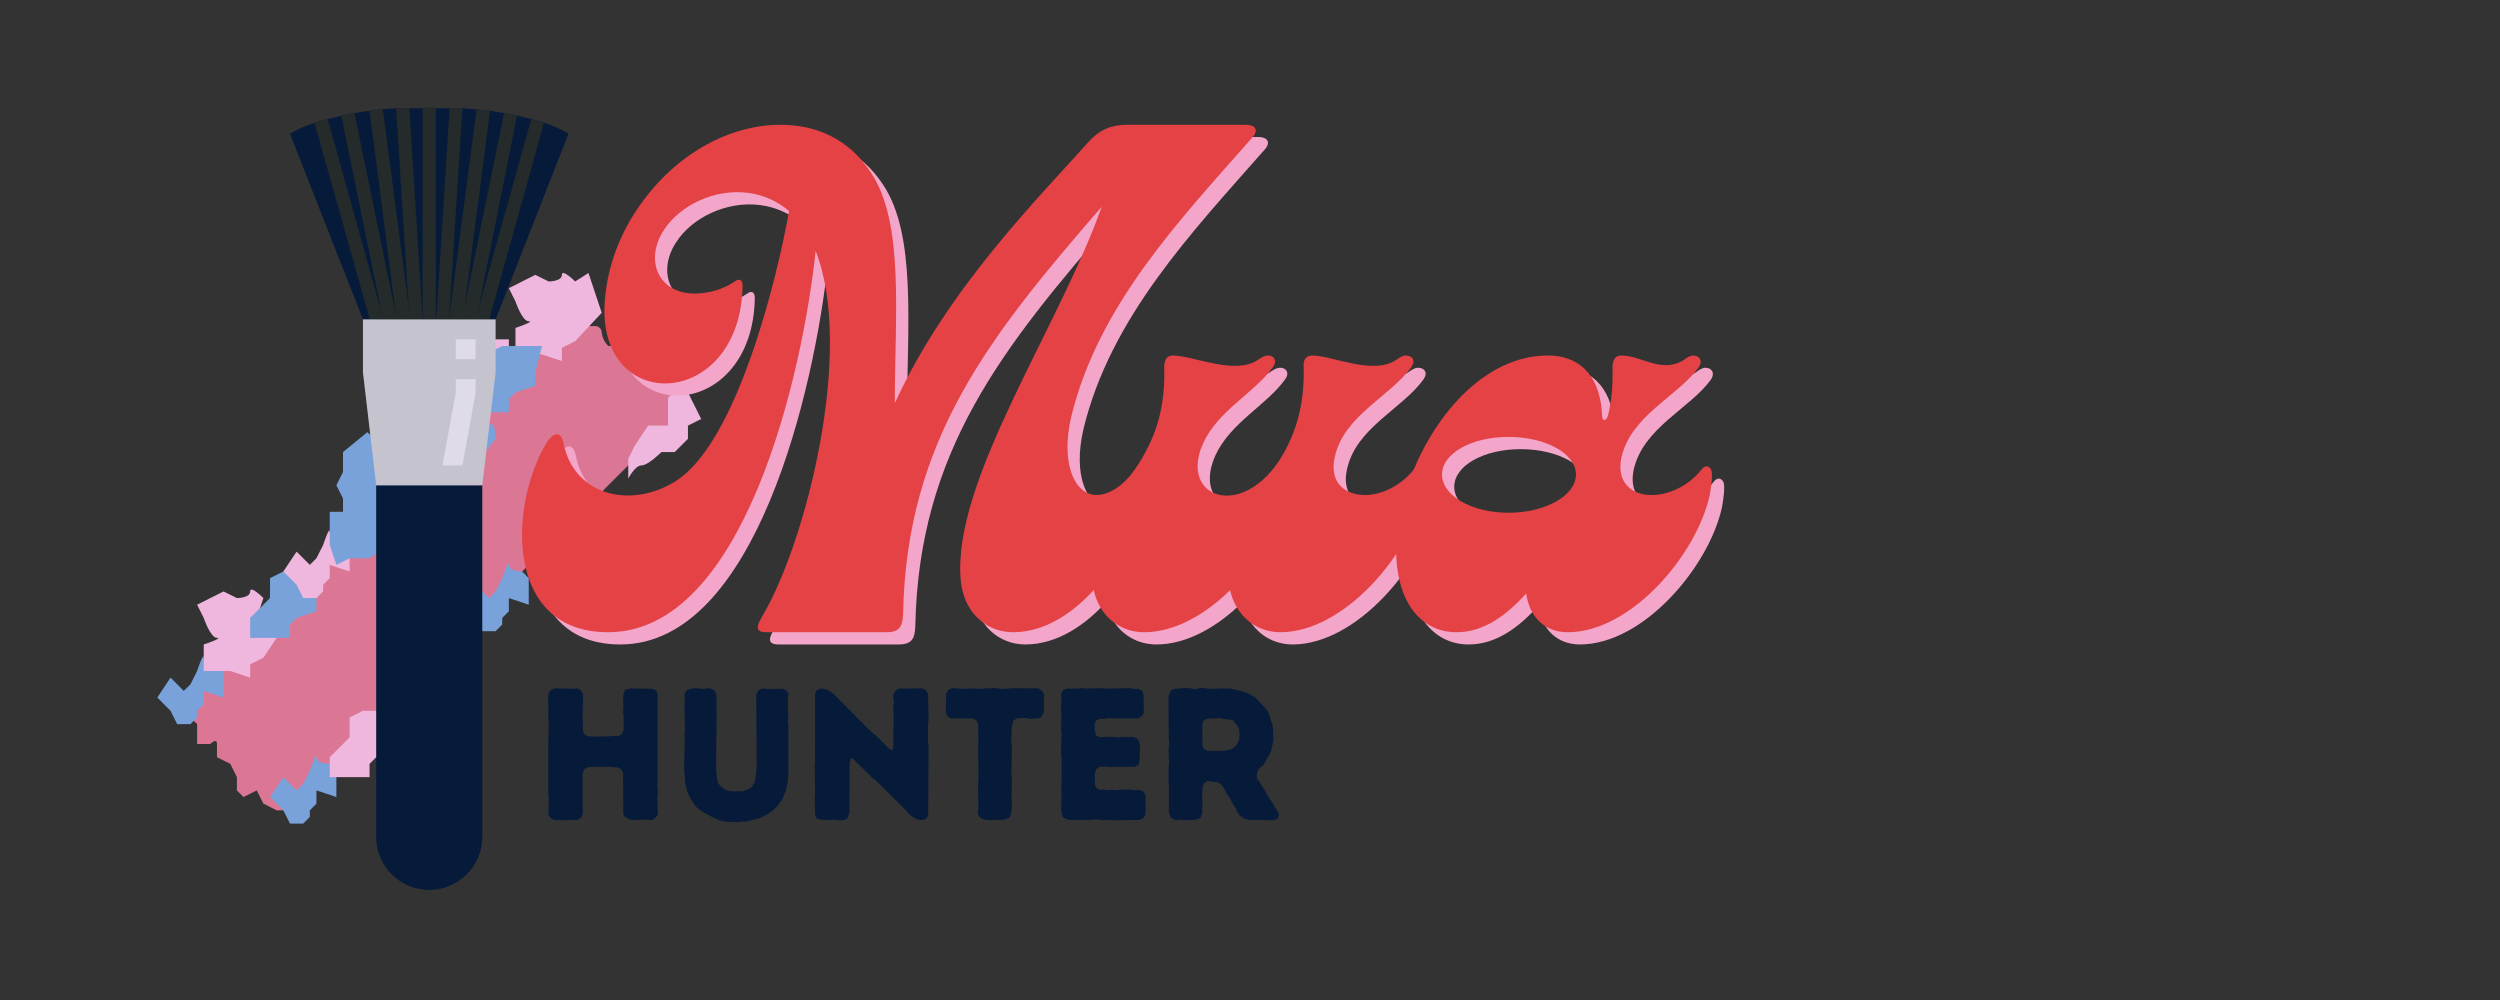 <svg xmlns="http://www.w3.org/2000/svg" xmlns:xlink="http://www.w3.org/1999/xlink" width="175" zoomAndPan="magnify" viewBox="0 0 131.25 52.5" height="70" preserveAspectRatio="xMidYMid meet" version="1.0"><rect x="0" y="0" width="131.25" height="52.5" fill="#333333" stroke="none"/><defs><g/></defs><path stroke-linecap="round" transform="matrix(0.696, 0, 0, 0.696, 0.248, 3.886)" fill-opacity="1" fill="#ffffff" fill-rule="nonzero" stroke-linejoin="round" d="M 35.499 29.502 L 36.498 24 L 36.498 23.002 L 38.001 23.002 L 38.001 24 L 37.002 29.502 Z M 35.499 29.502 " stroke="#000000" stroke-width="1" stroke-opacity="1" stroke-miterlimit="4"/><path fill="#efb7dd" d="M 25.668 17.816 L 26.715 17.816 L 26.715 18.859 L 25.668 18.859 Z M 25.668 17.816 " fill-opacity="1" fill-rule="nonzero"/><path fill="#db7795" d="M 35.77 21.645 L 14.875 42.543 L 14.527 42.543 L 13.828 42.191 L 13.48 41.496 L 12.785 41.844 L 12.438 41.496 L 12.438 40.801 L 12.09 40.102 L 11.391 39.754 L 11.391 39.059 C 11.391 38.711 11.043 39.059 11.043 39.059 L 10.348 39.059 L 10.348 38.016 L 9.648 37.316 L 30.547 16.422 L 30.895 16.422 L 30.895 17.117 L 31.242 17.117 C 31.34 17.117 31.422 17.152 31.488 17.219 C 31.559 17.289 31.59 17.371 31.59 17.469 C 31.629 17.738 31.742 17.973 31.938 18.164 L 32.285 18.164 L 32.285 17.816 L 32.984 18.164 L 33.332 18.512 L 33.332 18.859 L 33.68 19.207 L 34.027 19.207 L 34.375 20.254 L 35.07 20.602 L 35.422 20.602 L 35.07 21.297 Z M 35.77 21.645 " fill-opacity="1" fill-rule="nonzero"/><path fill="#79a2db" d="M 10.348 37.664 L 10 38.016 L 9.301 38.016 L 8.953 37.316 L 8.258 36.621 L 8.953 35.574 L 9.648 36.273 L 10 35.926 L 10.348 35.227 C 10.348 35.227 10.695 34.184 10.695 34.531 C 10.695 34.879 11.391 34.879 11.391 34.879 L 11.738 35.227 L 11.738 36.621 L 10.695 36.273 L 10.695 36.969 L 10.348 37.316 Z M 10.348 37.664 " fill-opacity="1" fill-rule="nonzero"/><path fill="#efb7dd" d="M 10.695 35.227 L 10.695 33.836 C 10.695 33.836 11.738 33.488 11.391 33.488 C 11.043 33.488 10.695 32.441 10.695 32.441 L 10.348 31.746 L 11.738 31.051 L 12.438 31.398 C 12.438 31.398 13.133 31.398 13.133 31.051 C 13.133 30.699 13.828 31.398 13.828 31.398 L 13.48 32.441 C 13.48 32.441 13.133 33.137 13.48 33.137 C 13.848 33.199 14.195 33.316 14.527 33.488 L 13.828 34.531 L 13.133 34.879 L 13.133 35.574 L 12.09 35.227 Z M 27.062 18.609 L 27.062 17.215 C 27.062 17.215 28.105 16.867 27.758 16.867 C 27.41 16.867 27.062 15.824 27.062 15.824 L 26.715 15.129 L 28.105 14.43 L 28.805 14.777 C 28.805 14.777 29.5 14.777 29.5 14.43 C 29.5 14.082 30.195 14.777 30.195 14.777 L 30.895 14.332 L 31.59 16.422 L 30.195 17.914 L 29.5 18.262 L 29.5 18.957 L 28.457 18.609 Z M 27.062 18.609 " fill-opacity="1" fill-rule="nonzero"/><path fill="#79a2db" d="M 13.133 32.441 L 14.176 31.398 L 14.176 30.352 L 14.875 30.004 L 16.613 30.004 L 16.613 32.094 L 15.57 32.441 L 15.223 32.789 L 15.223 33.488 L 13.133 33.488 Z M 16.266 42.891 L 15.918 43.238 L 15.223 43.238 L 14.875 42.543 L 14.527 42.191 L 14.176 41.844 L 14.875 40.801 L 15.57 41.496 L 15.918 41.148 L 16.266 40.453 C 16.266 40.453 16.613 39.406 16.613 39.754 C 16.613 40.102 17.312 40.102 17.312 40.102 L 17.66 40.453 L 17.66 41.844 L 16.613 41.496 L 16.613 42.191 L 16.266 42.543 Z M 16.266 42.891 " fill-opacity="1" fill-rule="nonzero"/><path fill="#efb7dd" d="M 17.312 39.754 L 18.355 38.711 L 18.355 37.664 L 19.055 37.316 L 20.793 37.316 L 20.793 39.406 L 19.75 39.754 L 19.402 40.102 L 19.402 40.801 L 17.312 40.801 Z M 16.965 31.051 L 16.613 31.398 L 15.918 31.398 L 15.57 30.699 L 14.875 30.004 L 15.57 28.961 L 16.266 29.656 L 16.613 29.309 L 16.965 28.609 C 16.965 28.609 17.312 27.566 17.312 27.914 C 17.312 28.262 18.008 28.262 18.008 28.262 L 18.355 28.609 L 18.355 30.004 L 17.312 29.656 L 17.312 30.352 L 16.965 30.699 Z M 16.965 31.051 " fill-opacity="1" fill-rule="nonzero"/><path fill="#79a2db" d="M 26.367 32.789 L 26.02 33.137 L 25.32 33.137 L 24.973 32.441 L 24.277 31.746 L 24.973 30.699 L 25.668 31.398 L 26.02 31.051 L 26.367 30.352 C 26.367 30.352 26.715 29.309 26.715 29.656 C 26.715 30.004 27.41 30.004 27.41 30.004 L 27.758 30.352 L 27.758 31.746 L 26.715 31.398 L 26.715 32.094 L 26.367 32.441 Z M 24.625 20.602 L 25.668 19.559 L 25.668 18.512 L 26.367 18.164 L 28.457 18.164 L 28.105 19.559 L 28.105 20.254 L 27.062 20.602 L 26.715 20.949 L 26.715 21.645 L 24.625 21.645 Z M 24.625 20.602 " fill-opacity="1" fill-rule="nonzero"/><path fill="#79a2db" d="M 17.312 28.609 L 17.312 26.871 L 18.008 26.871 L 18.008 26.172 L 17.66 25.477 L 18.008 24.781 L 18.008 23.734 L 19.281 22.691 L 20.098 23.387 L 21.141 23.734 L 22.188 23.734 L 22.188 24.434 L 22.883 25.129 L 23.23 23.387 L 23.23 22.691 L 23.582 21.645 L 24.277 21.297 C 24.273 21.199 24.309 21.117 24.375 21.051 C 24.445 20.98 24.527 20.949 24.625 20.949 L 25.668 20.949 C 25.668 20.949 25.32 22.691 25.668 22.344 C 26.02 21.996 26.02 23.039 26.02 23.039 L 24.625 24.781 L 24.277 25.824 L 24.625 26.523 L 23.23 26.523 C 23.039 26.715 22.809 26.832 22.535 26.871 C 22.188 26.871 22.188 27.566 22.188 27.566 C 22.188 27.664 22.156 27.746 22.086 27.816 C 22.02 27.883 21.938 27.918 21.84 27.914 C 21.566 27.875 21.336 27.762 21.141 27.566 L 20.445 27.914 L 20.445 28.609 L 19.402 29.309 L 18.355 29.309 L 17.66 29.656 Z M 17.312 28.609 " fill-opacity="1" fill-rule="nonzero"/><path fill="#efb7dd" d="M 36.117 20.602 C 36.117 20.602 35.07 20.602 35.07 20.949 L 35.07 22.344 L 34.027 22.344 L 33.332 23.387 L 32.984 24.086 L 32.984 25.129 C 32.984 25.129 33.332 24.434 33.68 24.434 C 34.027 24.434 34.723 23.734 34.723 23.734 L 35.422 23.734 L 36.117 23.039 L 36.117 22.344 L 36.812 21.996 Z M 36.117 20.602 " fill-opacity="1" fill-rule="nonzero"/><path fill="#061a3a" d="M 19.75 25.477 L 25.32 25.477 L 25.32 43.934 C 25.32 44.305 25.25 44.66 25.109 45 C 24.969 45.34 24.766 45.645 24.504 45.902 C 24.242 46.164 23.941 46.367 23.602 46.508 C 23.262 46.648 22.906 46.719 22.535 46.719 C 22.164 46.719 21.812 46.648 21.469 46.508 C 21.129 46.367 20.828 46.164 20.566 45.902 C 20.305 45.645 20.102 45.34 19.961 45 C 19.82 44.66 19.75 44.305 19.75 43.934 Z M 29.848 7.02 L 26.02 16.77 L 19.055 16.77 L 15.223 7.02 C 15.629 6.781 16.059 6.594 16.512 6.457 C 16.707 6.387 16.93 6.316 17.207 6.254 C 17.484 6.191 17.668 6.129 17.902 6.074 L 18.602 5.941 C 18.836 5.898 19.094 5.855 19.367 5.82 L 20.062 5.738 L 20.809 5.684 L 24.289 5.684 L 25.035 5.738 L 25.73 5.82 L 26.469 5.934 L 27.168 6.066 L 27.906 6.254 C 28.156 6.316 28.379 6.387 28.602 6.457 C 29.039 6.598 29.453 6.785 29.848 7.02 Z M 29.848 7.02 " fill-opacity="1" fill-rule="nonzero"/><path fill="#252a2a" d="M 22.883 5.633 L 22.883 16.777 C 22.883 16.875 22.852 16.957 22.781 17.023 C 22.715 17.094 22.633 17.125 22.535 17.125 C 22.438 17.125 22.355 17.094 22.289 17.023 C 22.223 16.957 22.188 16.875 22.188 16.777 L 22.188 5.633 Z M 22.883 5.633 " fill-opacity="1" fill-rule="nonzero"/><path fill="#252a2a" d="M 22.188 16.75 C 22.191 16.852 22.16 16.938 22.094 17.012 C 22.023 17.082 21.938 17.121 21.84 17.117 C 21.746 17.121 21.668 17.086 21.602 17.023 C 21.531 16.961 21.496 16.883 21.492 16.793 L 21.492 16.66 L 20.793 5.684 L 21.492 5.684 Z M 22.188 16.75 " fill-opacity="1" fill-rule="nonzero"/><path fill="#252a2a" d="M 21.492 16.723 L 21.492 16.77 C 21.488 16.973 21.391 17.086 21.191 17.117 L 21.141 17.117 C 20.941 17.117 20.824 17.02 20.793 16.82 L 20.793 16.582 L 19.402 5.82 L 20.098 5.738 L 21.531 16.66 Z M 21.492 16.723 " fill-opacity="1" fill-rule="nonzero"/><path fill="#252a2a" d="M 20.793 16.77 C 20.785 16.945 20.695 17.055 20.523 17.09 L 20.445 17.09 C 20.258 17.09 20.141 17 20.105 16.812 L 20.105 16.742 L 20.051 16.492 L 17.91 6.043 L 18.605 5.914 L 20.793 16.555 L 20.793 16.672 C 20.801 16.707 20.801 16.738 20.793 16.77 Z M 20.793 16.77 " fill-opacity="1" fill-rule="nonzero"/><path fill="#252a2a" d="M 20.098 16.77 C 20.086 16.934 20 17.039 19.84 17.086 L 19.75 17.117 C 19.57 17.121 19.457 17.035 19.414 16.863 L 19.414 16.77 L 16.512 6.457 C 16.707 6.387 16.93 6.316 17.207 6.254 L 20.062 16.52 L 20.113 16.68 C 20.109 16.711 20.105 16.742 20.098 16.77 Z M 24.277 5.684 L 23.582 16.66 L 23.582 16.793 C 23.574 16.883 23.539 16.961 23.473 17.023 C 23.402 17.086 23.324 17.121 23.23 17.117 C 23.141 17.113 23.062 17.078 23 17.012 C 22.938 16.945 22.906 16.867 22.906 16.777 L 23.602 5.676 Z M 24.277 5.684 " fill-opacity="1" fill-rule="nonzero"/><path fill="#252a2a" d="M 25.727 5.82 L 24.332 16.582 L 24.332 16.82 C 24.316 16.918 24.27 16.996 24.191 17.055 C 24.113 17.113 24.027 17.133 23.93 17.117 L 23.879 17.117 C 23.68 17.086 23.582 16.973 23.582 16.77 L 23.582 16.66 L 25.023 5.738 Z M 25.727 5.82 " fill-opacity="1" fill-rule="nonzero"/><path fill="#252a2a" d="M 27.145 6.066 L 25.059 16.512 L 25.008 16.758 L 25.008 16.828 C 24.992 16.918 24.949 16.992 24.875 17.051 C 24.801 17.105 24.719 17.129 24.625 17.117 L 24.555 17.117 C 24.371 17.086 24.281 16.977 24.285 16.793 C 24.281 16.77 24.281 16.746 24.285 16.723 L 24.285 16.605 L 26.465 5.934 Z M 27.145 6.066 " fill-opacity="1" fill-rule="nonzero"/><path fill="#252a2a" d="M 28.559 6.457 L 25.684 16.77 L 25.684 16.863 C 25.637 17.051 25.516 17.137 25.32 17.117 L 25.23 17.117 C 25.07 17.074 24.984 16.969 24.973 16.805 C 24.969 16.777 24.969 16.746 24.973 16.715 L 25.016 16.562 L 27.891 6.254 C 28.105 6.316 28.363 6.387 28.559 6.457 Z M 28.559 6.457 " fill-opacity="1" fill-rule="nonzero"/><path fill="#c5c3ce" d="M 19.75 25.477 L 19.055 19.559 L 19.055 16.77 L 26.02 16.77 L 26.02 19.559 L 25.32 25.477 Z M 19.75 25.477 " fill-opacity="1" fill-rule="nonzero"/><path fill="#dfdce8" d="M 23.23 24.434 L 23.93 20.602 L 23.93 19.906 L 24.973 19.906 L 24.973 20.602 L 24.277 24.434 Z M 23.93 17.816 L 24.973 17.816 L 24.973 18.859 L 23.93 18.859 Z M 23.93 17.816 " fill-opacity="1" fill-rule="nonzero"/><g fill="#061a3a" fill-opacity="1"><g transform="translate(28.065, 43.034)"><g><path d="M 0.719 -0.277 L 0.836 -0.09 L 1.023 0.02 L 1.223 0.012 L 1.617 0.031 L 1.824 0.012 L 2.234 0.02 L 2.441 -0.098 L 2.523 -0.285 L 2.543 -0.473 L 2.523 -0.691 L 2.523 -2.434 L 2.609 -2.641 L 2.816 -2.77 L 3.98 -2.777 L 4.188 -2.75 L 4.363 -2.75 L 4.551 -2.641 L 4.648 -2.453 L 4.66 -0.277 L 4.77 -0.117 L 5.055 0.012 L 5.566 0.012 L 5.762 -0.012 L 6.168 0.02 L 6.355 -0.109 L 6.473 -0.277 L 6.453 -1.172 L 6.48 -1.488 L 6.453 -1.645 L 6.461 -6.59 L 6.375 -6.797 L 6.176 -6.875 L 5.043 -6.887 L 4.758 -6.816 L 4.66 -6.582 L 4.648 -6.207 L 4.668 -6.039 L 4.648 -5.637 L 4.68 -5.449 L 4.668 -4.68 L 4.562 -4.48 L 4.363 -4.375 L 4.176 -4.402 L 3.793 -4.363 L 3.586 -4.383 L 3.41 -4.363 L 2.828 -4.375 L 2.641 -4.461 L 2.543 -4.648 L 2.531 -4.867 L 2.531 -5.074 L 2.523 -5.25 L 2.531 -6.02 L 2.551 -6.234 L 2.531 -6.602 L 2.441 -6.789 L 2.234 -6.895 L 2.02 -6.875 L 1.043 -6.895 L 0.828 -6.797 L 0.73 -6.602 L 0.711 -6.383 L 0.73 -5.613 L 0.711 -5.418 L 0.75 -5.016 L 0.73 -4.641 L 0.738 -4.402 L 0.719 -4.207 L 0.719 -1.262 L 0.75 -1.082 Z M 0.719 -0.277 "/></g></g></g><g fill="#061a3a" fill-opacity="1"><g transform="translate(35.27, 43.034)"><g><path d="M 3.391 0.129 L 3.684 0.098 L 3.871 0.109 L 4.641 -0.09 L 4.996 -0.277 L 5.32 -0.492 L 5.594 -0.77 L 5.82 -1.113 L 5.883 -1.309 L 5.98 -1.477 L 6.066 -1.891 L 6.117 -2.363 L 6.117 -5.023 L 6.098 -5.211 L 6.117 -5.43 L 6.098 -5.586 L 6.098 -6.402 L 6.129 -6.602 L 6 -6.809 L 5.781 -6.875 L 5.16 -6.855 L 4.75 -6.887 L 4.543 -6.789 L 4.434 -6.57 L 4.453 -2.688 L 4.383 -2.078 L 4.324 -1.93 L 4.215 -1.734 L 4.051 -1.617 L 3.703 -1.488 L 3.113 -1.488 L 2.887 -1.535 L 2.719 -1.637 L 2.562 -1.754 L 2.441 -1.91 L 2.383 -2.098 L 2.324 -2.668 L 2.355 -5.84 L 2.336 -5.988 L 2.355 -6.305 L 2.336 -6.59 L 2.215 -6.809 L 2.008 -6.895 L 1.824 -6.895 L 1.625 -6.867 L 1.203 -6.906 L 0.996 -6.875 L 0.789 -6.797 L 0.66 -6.609 L 0.68 -6.414 L 0.68 -6.176 L 0.66 -6.02 L 0.691 -4.641 L 0.66 -4.441 L 0.68 -4.254 L 0.648 -2.668 L 0.711 -1.883 L 0.809 -1.477 L 0.965 -1.145 L 1.191 -0.789 L 1.309 -0.648 L 1.457 -0.523 L 1.773 -0.316 L 1.969 -0.227 L 2.117 -0.137 L 2.492 0.031 L 2.875 0.109 L 3.074 0.109 Z M 3.391 0.129 "/></g></g></g><g fill="#061a3a" fill-opacity="1"><g transform="translate(42.062, 43.034)"><g><path d="M 5.812 -0.168 L 6.078 -0.012 L 6.355 0.02 L 6.57 -0.051 L 6.668 -0.246 L 6.688 -3.844 L 6.66 -4.008 L 6.66 -4.984 L 6.688 -5.223 L 6.66 -6.59 L 6.562 -6.789 L 6.363 -6.895 L 5.141 -6.887 L 4.957 -6.777 L 4.848 -6.57 L 4.836 -6.363 L 4.867 -6.207 L 4.836 -5.793 L 4.855 -5.574 L 4.836 -3.812 L 4.777 -3.645 L 4.629 -3.715 L 3.93 -4.414 L 3.656 -4.629 L 1.715 -6.59 L 1.566 -6.707 L 1.34 -6.828 L 1.043 -6.895 L 0.816 -6.797 L 0.73 -6.609 L 0.73 -3.625 L 0.719 -3.457 L 0.738 -3.055 L 0.711 -2.887 L 0.73 -1.27 L 0.711 -1.082 L 0.73 -0.258 L 0.816 -0.07 L 1.023 0 L 1.43 0.02 L 1.645 0 L 2.031 0.031 L 2.234 0.02 L 2.434 -0.078 L 2.531 -0.383 L 2.543 -2.875 L 2.562 -3.074 L 2.629 -3.242 L 2.758 -3.191 L 2.887 -3.023 L 3.586 -2.355 L 3.715 -2.207 L 3.883 -2.098 L 5.41 -0.582 L 5.664 -0.297 Z M 5.812 -0.168 "/></g></g></g><g fill="#061a3a" fill-opacity="1"><g transform="translate(49.485, 43.034)"><g><path d="M 2.57 0.02 L 3.23 0 L 3.516 -0.098 L 3.617 -0.375 L 3.645 -0.887 L 3.617 -1.262 L 3.637 -1.469 L 3.625 -1.863 L 3.645 -2.039 L 3.617 -2.258 L 3.637 -3.844 L 3.605 -4.051 L 3.637 -4.906 L 3.715 -5.203 L 3.902 -5.32 L 4.285 -5.34 L 4.648 -5.289 L 4.855 -5.32 L 5.035 -5.309 L 5.203 -5.418 L 5.32 -5.637 L 5.328 -6.57 L 5.223 -6.77 L 5.035 -6.895 L 4.422 -6.895 L 4.234 -6.914 L 4.027 -6.887 L 3.844 -6.906 L 3.043 -6.867 L 2.848 -6.906 L 2.66 -6.914 L 2.453 -6.887 L 2.234 -6.906 L 2.059 -6.867 L 1.477 -6.895 L 1.172 -6.867 L 0.484 -6.906 L 0.297 -6.809 L 0.176 -6.582 L 0.188 -6.383 L 0.168 -5.891 L 0.188 -5.586 L 0.277 -5.41 L 0.453 -5.309 L 0.648 -5.328 L 1.586 -5.309 L 1.773 -5.211 L 1.883 -5.016 L 1.863 -4.699 L 1.883 -4.422 L 1.871 -4.207 L 1.883 -4.008 L 1.863 -3.734 L 1.891 -2.266 L 1.871 -2.07 L 1.863 -1.27 L 1.883 -1.062 L 1.871 -0.492 L 1.852 -0.305 L 1.98 -0.09 L 2.266 0.012 Z M 2.57 0.02 "/></g></g></g><g fill="#061a3a" fill-opacity="1"><g transform="translate(54.987, 43.034)"><g><path d="M 3.43 0.031 L 4.836 0.012 L 5.043 -0.078 L 5.152 -0.285 L 5.152 -1.281 L 5.043 -1.477 L 4.836 -1.566 L 4.609 -1.547 L 4.422 -1.578 L 3.922 -1.586 L 3.594 -1.547 L 3.398 -1.566 L 3.184 -1.555 L 2.996 -1.586 L 2.777 -1.566 L 2.57 -1.664 L 2.492 -1.844 L 2.492 -2.461 L 2.582 -2.668 L 2.758 -2.777 L 3.055 -2.789 L 3.367 -2.758 L 3.742 -2.777 L 4.148 -2.77 L 4.344 -2.789 L 4.57 -2.777 L 4.77 -2.855 L 4.836 -3.055 L 4.867 -3.941 L 4.77 -4.215 L 4.543 -4.344 L 3.961 -4.344 L 3.754 -4.324 L 3.34 -4.355 L 2.77 -4.336 L 2.562 -4.422 L 2.484 -4.73 L 2.484 -5.035 L 2.57 -5.223 L 2.789 -5.301 L 2.977 -5.289 L 3.164 -5.328 L 4.57 -5.309 L 4.758 -5.32 L 4.965 -5.438 L 5.062 -5.613 L 5.055 -5.812 L 5.062 -6.008 L 5.043 -6.602 L 4.957 -6.789 L 4.758 -6.867 L 4.551 -6.867 L 4.375 -6.906 L 3.574 -6.895 L 3.359 -6.875 L 3.164 -6.895 L 2.996 -6.887 L 2.797 -6.906 L 1.988 -6.887 L 1.793 -6.914 L 1.605 -6.875 L 1.43 -6.895 L 1.23 -6.875 L 1.035 -6.887 L 0.828 -6.809 L 0.719 -6.602 L 0.738 -6.227 L 0.711 -5.82 L 0.738 -5.605 L 0.719 -4.641 L 0.75 -4.434 L 0.73 -4.246 L 0.719 -3.438 L 0.75 -3.262 L 0.738 -1.664 L 0.719 -1.477 L 0.75 -1.281 L 0.719 -0.602 L 0.738 -0.383 L 0.816 -0.117 L 1.113 0.012 L 1.824 0.02 L 2.039 0 L 2.215 0.012 L 2.621 -0.02 L 2.809 0.02 L 3.035 0.031 L 3.23 0.012 Z M 3.43 0.031 "/></g></g></g><g fill="#061a3a" fill-opacity="1"><g transform="translate(60.628, 43.034)"><g><path d="M 0.738 -0.402 L 0.836 -0.098 L 1.121 0.031 L 1.32 0 L 1.637 0.031 L 1.793 0.012 L 2.09 0.012 L 2.402 -0.09 L 2.492 -0.375 L 2.492 -0.711 L 2.512 -0.887 L 2.484 -1.094 L 2.504 -1.723 L 2.59 -1.922 L 2.777 -2.031 L 3.348 -1.949 L 3.547 -1.781 L 3.664 -1.586 L 3.742 -1.41 L 3.949 -1.113 L 4.137 -0.758 L 4.246 -0.609 L 4.324 -0.414 L 4.434 -0.246 L 4.648 -0.07 L 4.984 0.02 L 5.762 0.012 L 5.949 0.031 L 6.273 0.02 L 6.461 -0.07 L 6.52 -0.285 L 6.414 -0.504 L 6.293 -0.641 L 6.215 -0.828 L 5.883 -1.328 L 5.793 -1.508 L 5.477 -2.02 L 5.359 -2.168 L 5.348 -2.402 L 5.438 -2.621 L 5.574 -2.77 L 5.715 -2.887 L 6.098 -3.574 L 6.227 -4.148 L 6.207 -4.77 L 6.176 -4.965 L 6 -5.527 L 5.922 -5.695 L 5.812 -5.852 L 5.25 -6.441 L 4.906 -6.629 L 4.531 -6.758 L 3.969 -6.887 L 3.656 -6.895 L 3.367 -6.875 L 2.777 -6.875 L 2.582 -6.914 L 2.383 -6.914 L 2.207 -6.867 L 2.008 -6.867 L 1.812 -6.906 L 1.598 -6.914 L 1.016 -6.867 L 0.836 -6.77 L 0.719 -6.492 L 0.73 -4.234 L 0.75 -4.039 L 0.719 -3.645 L 0.73 -3.43 L 0.73 -3.23 L 0.75 -3.043 L 0.73 -2.855 L 0.719 -2.059 L 0.738 -1.863 Z M 2.777 -3.605 L 2.582 -3.715 L 2.504 -3.871 L 2.504 -4.461 L 2.484 -4.629 L 2.504 -5.043 L 2.59 -5.23 L 2.797 -5.309 L 2.996 -5.301 L 3.391 -5.34 L 3.664 -5.281 L 3.922 -5.262 L 4.109 -5.211 L 4.355 -4.906 L 4.414 -4.75 L 4.453 -4.492 L 4.422 -4.195 L 4.336 -4 L 4.227 -3.852 L 4.117 -3.762 L 3.941 -3.684 L 3.656 -3.617 L 3.469 -3.605 L 2.996 -3.625 Z M 2.777 -3.605 "/></g></g></g><g fill="#f3a6c9" fill-opacity="1"><g transform="translate(28.706, 33.834)"><g><path d="M 31.113 -26.641 C 30.27 -26.641 29.66 -26.379 29.082 -25.738 C 26.465 -22.805 21.672 -18.039 18.914 -12.027 C 18.914 -16.676 19.434 -21.527 17.633 -24.172 C 16.473 -25.914 14.785 -26.641 12.898 -26.641 C 10.344 -26.641 7.523 -25.215 5.578 -22.484 C 4.531 -21.031 3.836 -19.289 3.691 -17.43 C 3.195 -11.359 10.809 -11.621 10.922 -18.188 C 10.922 -18.504 10.75 -18.594 10.516 -18.418 C 9.934 -18.012 9.211 -17.809 8.512 -17.781 C 6.477 -17.723 5.754 -19.551 6.797 -21.121 C 7.613 -22.398 9.441 -23.301 11.215 -23.066 C 12.086 -22.949 12.781 -22.602 13.363 -22.109 C 12.723 -18.504 10.605 -9.934 7.406 -7.93 C 5.055 -6.449 2.035 -7.176 1.512 -9.965 C 1.367 -10.633 0.93 -10.43 0.641 -9.965 C -1.367 -6.625 -1.57 0 3.863 0 C 10.98 0 14.062 -13.48 14.758 -20.016 C 16.793 -14.875 14.293 -4.766 11.941 -0.812 C 11.707 -0.406 11.504 0 12.172 0 L 18.477 0 C 19.203 0 19.32 -0.348 19.348 -0.957 C 19.523 -10.141 23.938 -15.602 29.777 -22.34 C 27.512 -15.949 21.934 -7.961 22.371 -2.762 C 22.516 -1.047 23.707 0 25.129 0 C 28.469 0 31.348 -4.125 31.984 -7.262 C 32.102 -7.758 32.16 -8.223 32.102 -8.484 C 32.043 -8.746 31.754 -8.859 31.52 -8.543 C 30.824 -7.582 30.125 -7.234 29.547 -7.203 C 28.355 -7.176 27.598 -8.859 28.18 -11.328 C 29.602 -17.168 33.844 -21.613 37.707 -26 C 38.027 -26.379 37.824 -26.641 37.359 -26.641 Z M 31.113 -26.641 "/></g></g></g><g fill="#f3a6c9" fill-opacity="1"><g transform="translate(60.226, 33.834)"><g><path d="M 14.641 -8.543 C 13.973 -7.699 12.957 -7.203 12.086 -7.203 C 11.039 -7.203 10.195 -7.844 10.488 -9.18 C 10.953 -11.387 13.422 -12.375 14.527 -13.945 C 14.758 -14.293 14.527 -14.527 14.234 -14.527 C 14.031 -14.527 13.887 -14.41 13.711 -14.293 C 12.492 -13.48 10.344 -14.527 9.324 -14.527 C 8.918 -14.527 8.832 -14.234 8.859 -13.914 C 8.891 -12.637 8.715 -11.648 8.426 -10.777 C 6.625 -5.578 2.121 -6.652 3.574 -9.906 C 4.359 -11.648 6.305 -12.578 7.262 -13.945 C 7.496 -14.293 7.262 -14.527 7 -14.527 C 6.77 -14.527 6.625 -14.41 6.449 -14.293 C 5.23 -13.48 3.051 -14.527 2.004 -14.527 C 1.625 -14.527 1.539 -14.234 1.539 -13.914 C 1.684 -8.656 -1.57 -8.02 -2.207 -3.836 C -2.555 -1.48 -1.219 0 0.492 0 C 2.062 0 3.66 -0.902 4.996 -2.207 C 5.316 -0.812 6.391 0 7.641 0 C 10.98 0 14.469 -4.125 15.105 -7.234 C 15.223 -7.758 15.25 -8.223 15.195 -8.484 C 15.137 -8.746 14.875 -8.832 14.641 -8.543 Z M 14.641 -8.543 "/></g></g></g><g fill="#f3a6c9" fill-opacity="1"><g transform="translate(74.868, 33.834)"><g><path d="M -0.93 -4.211 C -0.871 -1.367 0.523 0 2.238 0 C 3.66 0 4.852 -0.871 5.898 -2.035 C 6.07 -0.785 6.887 0 8.078 0 C 11.418 0 14.875 -4.098 15.543 -7.234 C 15.629 -7.758 15.688 -8.191 15.629 -8.484 C 15.543 -8.715 15.309 -8.832 15.078 -8.512 C 14.41 -7.668 13.363 -7.203 12.492 -7.203 C 11.445 -7.203 10.633 -7.844 10.895 -9.152 C 11.387 -11.387 13.855 -12.375 14.961 -13.914 C 15.195 -14.293 14.961 -14.527 14.672 -14.527 C 14.496 -14.527 14.32 -14.41 14.176 -14.293 C 13.016 -13.566 11.941 -14.527 10.895 -14.527 C 10.516 -14.527 10.43 -14.207 10.43 -13.887 C 10.457 -12.898 10.371 -12.086 10.195 -11.387 C 10.109 -11.098 9.906 -11.012 9.879 -11.387 C 9.82 -13.16 8.949 -14.527 7.031 -14.527 C 2.469 -14.527 -0.957 -8.512 -0.93 -4.211 Z M 4.969 -10.254 C 6.914 -10.254 8.512 -9.383 8.512 -8.281 C 8.512 -7.176 6.914 -6.273 4.969 -6.273 C 3.02 -6.273 1.48 -7.176 1.48 -8.281 C 1.48 -9.383 3.02 -10.254 4.969 -10.254 Z M 4.969 -10.254 "/></g></g></g><g fill="#e54246" fill-opacity="1"><g transform="translate(28.064, 33.192)"><g><path d="M 31.113 -26.641 C 30.27 -26.641 29.66 -26.379 29.082 -25.738 C 26.465 -22.805 21.672 -18.039 18.914 -12.027 C 18.914 -16.676 19.434 -21.527 17.633 -24.172 C 16.473 -25.914 14.785 -26.641 12.898 -26.641 C 10.344 -26.641 7.523 -25.215 5.578 -22.484 C 4.531 -21.031 3.836 -19.289 3.691 -17.43 C 3.195 -11.359 10.809 -11.621 10.922 -18.188 C 10.922 -18.504 10.75 -18.594 10.516 -18.418 C 9.934 -18.012 9.211 -17.809 8.512 -17.781 C 6.477 -17.723 5.754 -19.551 6.797 -21.121 C 7.613 -22.398 9.441 -23.301 11.215 -23.066 C 12.086 -22.949 12.781 -22.602 13.363 -22.109 C 12.723 -18.504 10.605 -9.934 7.406 -7.93 C 5.055 -6.449 2.035 -7.176 1.512 -9.965 C 1.367 -10.633 0.93 -10.43 0.641 -9.965 C -1.367 -6.625 -1.57 0 3.863 0 C 10.98 0 14.062 -13.48 14.758 -20.016 C 16.793 -14.875 14.293 -4.766 11.941 -0.812 C 11.707 -0.406 11.504 0 12.172 0 L 18.477 0 C 19.203 0 19.32 -0.348 19.348 -0.957 C 19.523 -10.141 23.938 -15.602 29.777 -22.34 C 27.512 -15.949 21.934 -7.961 22.371 -2.762 C 22.516 -1.047 23.707 0 25.129 0 C 28.469 0 31.348 -4.125 31.984 -7.262 C 32.102 -7.758 32.16 -8.223 32.102 -8.484 C 32.043 -8.746 31.754 -8.859 31.52 -8.543 C 30.824 -7.582 30.125 -7.234 29.547 -7.203 C 28.355 -7.176 27.598 -8.859 28.18 -11.328 C 29.602 -17.168 33.844 -21.613 37.707 -26 C 38.027 -26.379 37.824 -26.641 37.359 -26.641 Z M 31.113 -26.641 "/></g></g></g><g fill="#e54246" fill-opacity="1"><g transform="translate(59.584, 33.192)"><g><path d="M 14.641 -8.543 C 13.973 -7.699 12.957 -7.203 12.086 -7.203 C 11.039 -7.203 10.195 -7.844 10.488 -9.18 C 10.953 -11.387 13.422 -12.375 14.527 -13.945 C 14.758 -14.293 14.527 -14.527 14.234 -14.527 C 14.031 -14.527 13.887 -14.41 13.711 -14.293 C 12.492 -13.48 10.344 -14.527 9.324 -14.527 C 8.918 -14.527 8.832 -14.234 8.859 -13.914 C 8.891 -12.637 8.715 -11.648 8.426 -10.777 C 6.625 -5.578 2.121 -6.652 3.574 -9.906 C 4.359 -11.648 6.305 -12.578 7.262 -13.945 C 7.496 -14.293 7.262 -14.527 7 -14.527 C 6.77 -14.527 6.625 -14.41 6.449 -14.293 C 5.23 -13.48 3.051 -14.527 2.004 -14.527 C 1.625 -14.527 1.539 -14.234 1.539 -13.914 C 1.684 -8.656 -1.57 -8.02 -2.207 -3.836 C -2.555 -1.48 -1.219 0 0.492 0 C 2.062 0 3.66 -0.902 4.996 -2.207 C 5.316 -0.812 6.391 0 7.641 0 C 10.98 0 14.469 -4.125 15.105 -7.234 C 15.223 -7.758 15.25 -8.223 15.195 -8.484 C 15.137 -8.746 14.875 -8.832 14.641 -8.543 Z M 14.641 -8.543 "/></g></g></g><g fill="#e54246" fill-opacity="1"><g transform="translate(74.226, 33.192)"><g><path d="M -0.93 -4.211 C -0.871 -1.367 0.523 0 2.238 0 C 3.66 0 4.852 -0.871 5.898 -2.035 C 6.07 -0.785 6.887 0 8.078 0 C 11.418 0 14.875 -4.098 15.543 -7.234 C 15.629 -7.758 15.688 -8.191 15.629 -8.484 C 15.543 -8.715 15.309 -8.832 15.078 -8.512 C 14.41 -7.668 13.363 -7.203 12.492 -7.203 C 11.445 -7.203 10.633 -7.844 10.895 -9.152 C 11.387 -11.387 13.855 -12.375 14.961 -13.914 C 15.195 -14.293 14.961 -14.527 14.672 -14.527 C 14.496 -14.527 14.32 -14.41 14.176 -14.293 C 13.016 -13.566 11.941 -14.527 10.895 -14.527 C 10.516 -14.527 10.43 -14.207 10.43 -13.887 C 10.457 -12.898 10.371 -12.086 10.195 -11.387 C 10.109 -11.098 9.906 -11.012 9.879 -11.387 C 9.82 -13.16 8.949 -14.527 7.031 -14.527 C 2.469 -14.527 -0.957 -8.512 -0.93 -4.211 Z M 4.969 -10.254 C 6.914 -10.254 8.512 -9.383 8.512 -8.281 C 8.512 -7.176 6.914 -6.273 4.969 -6.273 C 3.02 -6.273 1.48 -7.176 1.48 -8.281 C 1.48 -9.383 3.02 -10.254 4.969 -10.254 Z M 4.969 -10.254 "/></g></g></g></svg>